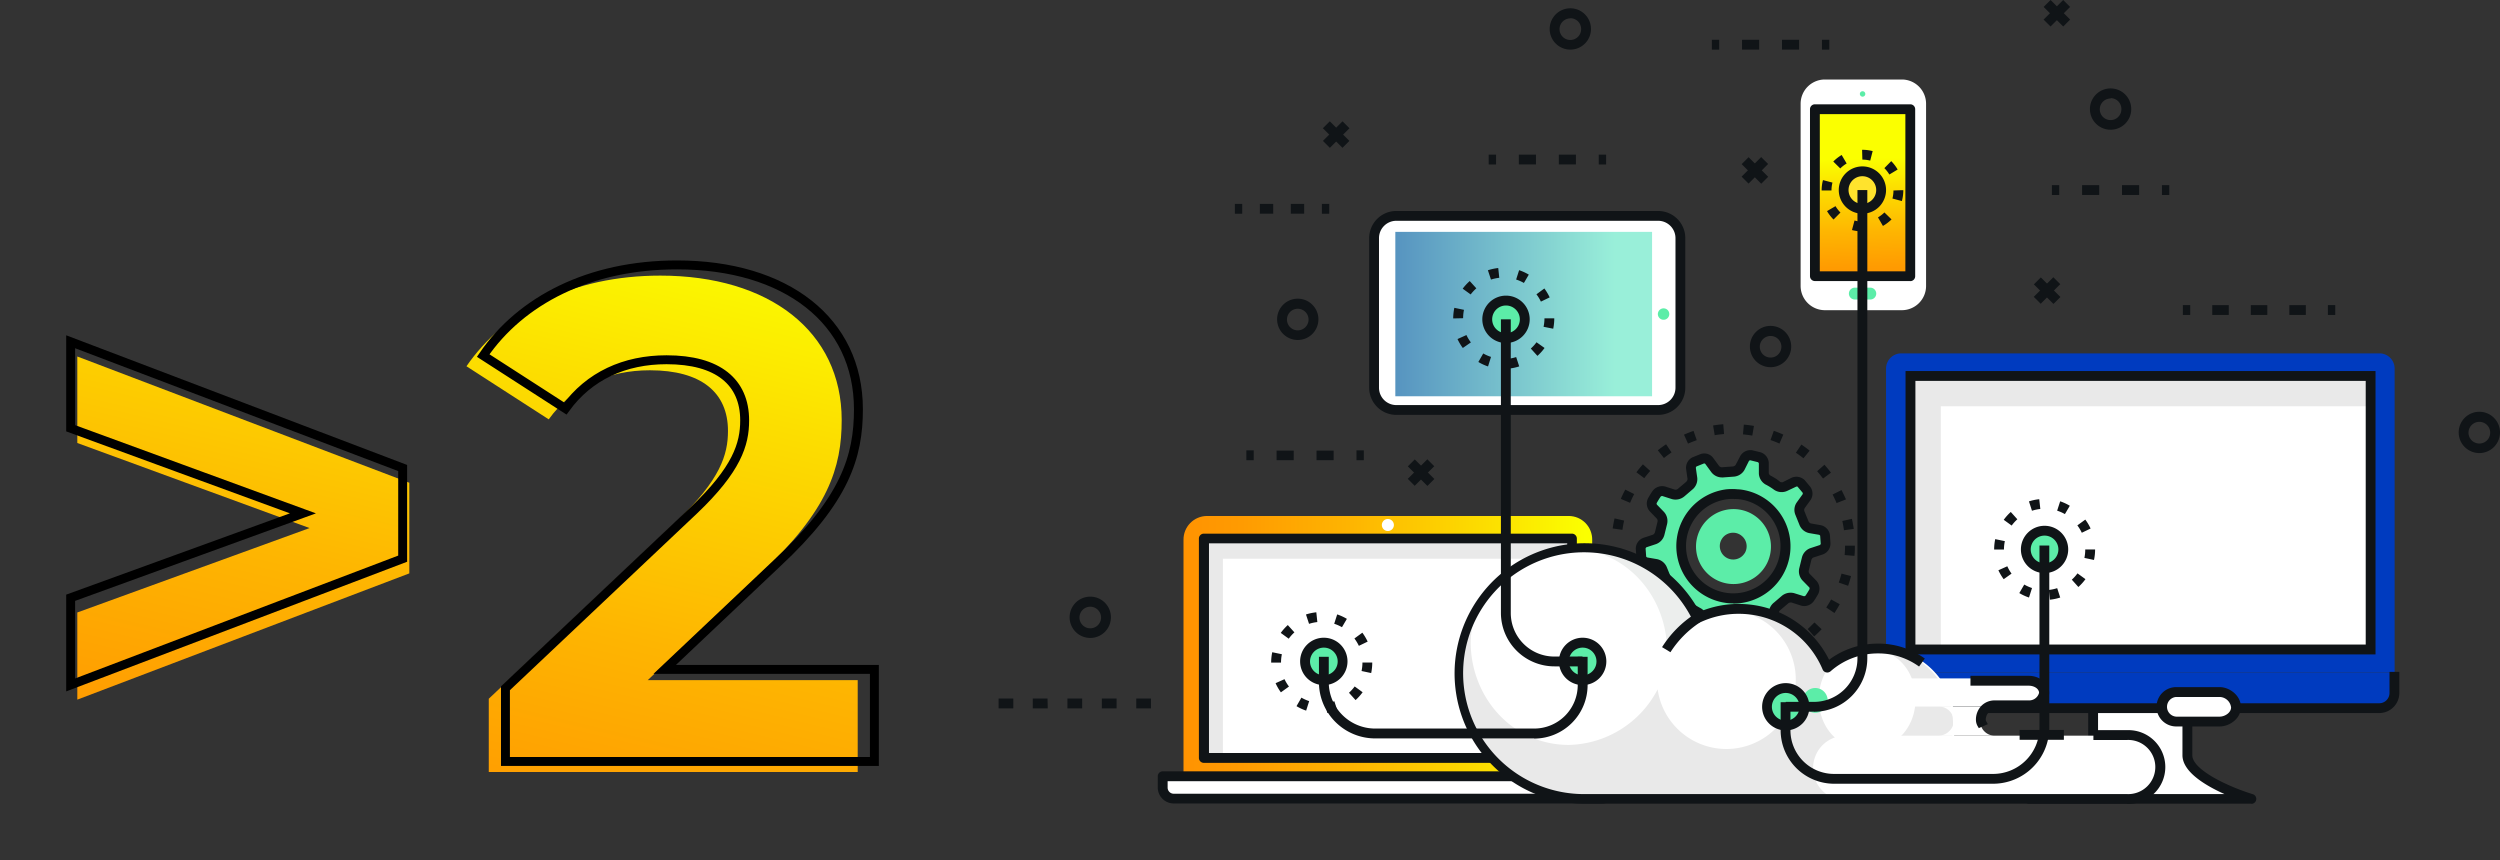 <svg xmlns="http://www.w3.org/2000/svg" xmlns:xlink="http://www.w3.org/1999/xlink" viewBox="0 0 560.39 192.85"><rect x="0" y="0" width="560.39" height="192.85" fill="#333333" stroke="none"/><defs><style>.cls-1,.cls-36{fill:none;}.cls-2{isolation:isolate;}.cls-3{fill:#101417;}.cls-13,.cls-4{fill:#fff;}.cls-5{fill:#003bbf;}.cls-15,.cls-6{fill:#e9e9e9;}.cls-10,.cls-7{fill:#5ceda8;}.cls-8{clip-path:url(#clip-path);}.cls-9{fill:url(#linear-gradient);}.cls-10,.cls-13,.cls-14,.cls-15{fill-rule:evenodd;}.cls-11{clip-path:url(#clip-path-2);}.cls-12{fill:url(#linear-gradient-2);}.cls-14{fill:#eceeed;}.cls-16{clip-path:url(#clip-path-3);}.cls-17{fill:url(#linear-gradient-3);}.cls-18{mix-blend-mode:multiply;}.cls-19{clip-path:url(#clip-path-4);}.cls-20{clip-path:url(#clip-path-5);}.cls-21{clip-path:url(#clip-path-6);}.cls-22{clip-path:url(#clip-path-7);}.cls-23{clip-path:url(#clip-path-8);}.cls-24{clip-path:url(#clip-path-9);}.cls-25{clip-path:url(#clip-path-10);}.cls-26{clip-path:url(#clip-path-11);}.cls-27{clip-path:url(#clip-path-12);}.cls-28{clip-path:url(#clip-path-13);}.cls-29{clip-path:url(#clip-path-14);}.cls-30{fill:#ffe32d;}.cls-31{clip-path:url(#clip-path-15);}.cls-32{clip-path:url(#clip-path-16);}.cls-33{fill:url(#linear-gradient-4);}.cls-34{clip-path:url(#clip-path-17);}.cls-35{fill:url(#linear-gradient-5);}.cls-36{stroke:#000;stroke-miterlimit:10;stroke-width:2px;}</style><clipPath id="clip-path"><rect class="cls-1" x="406.82" y="24.48" width="21.38" height="37.44"/></clipPath><linearGradient id="linear-gradient" x1="-1997.08" y1="5218.33" x2="-1996.08" y2="5218.33" gradientTransform="matrix(0, -29.01, -29.01, 0, 151803.44, -57871.19)" gradientUnits="userSpaceOnUse"><stop offset="0" stop-color="#ff9201"/><stop offset="0.16" stop-color="#ff9b01"/><stop offset="0.43" stop-color="#feb501"/><stop offset="0.76" stop-color="#fcde00"/><stop offset="1" stop-color="#fbff00"/></linearGradient><clipPath id="clip-path-2"><path class="cls-1" d="M270.51,115.66a5.28,5.28,0,0,0-5.22,5.34v53H356.9V121a5.27,5.27,0,0,0-5.21-5.34Z"/></clipPath><linearGradient id="linear-gradient-2" x1="-1985.62" y1="5251.26" x2="-1984.62" y2="5251.26" gradientTransform="matrix(91.61, 0, 0, -91.61, 182165.41, 481206.51)" xlink:href="#linear-gradient"/><clipPath id="clip-path-3"><rect class="cls-1" x="312.77" y="51.97" width="57.55" height="36.85"/></clipPath><linearGradient id="linear-gradient-3" x1="-1979.43" y1="5251.23" x2="-1978.43" y2="5251.23" gradientTransform="matrix(57.55, 0, 0, -57.55, 114220.15, 302254.98)" gradientUnits="userSpaceOnUse"><stop offset="0" stop-color="#4b84bc"/><stop offset="1" stop-color="#99efd9"/></linearGradient><clipPath id="clip-path-4"><rect class="cls-1" x="350.56" y="144.07" width="8.4" height="8.4"/></clipPath><clipPath id="clip-path-5"><rect class="cls-1" x="351.98" y="144.07" width="5.56" height="5.55"/></clipPath><clipPath id="clip-path-6"><rect class="cls-1" x="292.54" y="144.07" width="8.41" height="8.4"/></clipPath><clipPath id="clip-path-7"><rect class="cls-1" x="293.97" y="144.07" width="5.55" height="5.55"/></clipPath><clipPath id="clip-path-8"><rect class="cls-1" x="333.38" y="67.39" width="8.4" height="8.4"/></clipPath><clipPath id="clip-path-9"><rect class="cls-1" x="334.8" y="67.39" width="5.56" height="5.55"/></clipPath><clipPath id="clip-path-10"><rect class="cls-1" x="396.08" y="154.23" width="8.4" height="8.4"/></clipPath><clipPath id="clip-path-11"><rect class="cls-1" x="404.11" y="154.23" width="5.56" height="5.56"/></clipPath><clipPath id="clip-path-12"><rect class="cls-1" x="454.09" y="118.96" width="8.4" height="8.4"/></clipPath><clipPath id="clip-path-13"><rect class="cls-1" x="455.52" y="118.96" width="5.55" height="5.55"/></clipPath><clipPath id="clip-path-14"><rect class="cls-1" x="413.26" y="38.4" width="8.4" height="8.4"/></clipPath><clipPath id="clip-path-15"><rect class="cls-1" x="414.68" y="38.4" width="5.56" height="5.55"/></clipPath><clipPath id="clip-path-16"><path class="cls-1" d="M104.56,82.1,123,94C128.32,86.63,136.29,83,145.67,83c11.57,0,17.51,5,17.51,13.6,0,5.32-1.72,10.94-11.41,20.17l-42.21,39.86v16.42h82.7V152.45H145.2l25.17-23.76c15.33-14.23,18.3-23.92,18.3-34.55,0-19.86-16.26-32.36-40.65-32.36-19.7,0-35,8-43.46,20.32"/></clipPath><linearGradient id="linear-gradient-4" x1="-1994.74" y1="5245.59" x2="-1993.74" y2="5245.59" gradientTransform="matrix(162.26, 0, 0, -162.26, 323717.37, 851270.06)" xlink:href="#linear-gradient"/><clipPath id="clip-path-17"><polygon class="cls-1" points="17.33 99.3 69.39 118.37 17.33 137.29 17.33 156.83 91.75 128.53 91.75 108.21 17.33 79.91 17.33 99.3"/></clipPath><linearGradient id="linear-gradient-5" x1="-1994.74" y1="5245.56" x2="-1993.74" y2="5245.56" gradientTransform="matrix(162.26, 0, 0, -162.26, 323645.01, 851265.8)" xlink:href="#linear-gradient"/></defs><title>p-2</title><g class="cls-2"><g id="Layer_2" data-name="Layer 2"><g id="Layer_1-2" data-name="Layer 1"><path class="cls-3" d="M388.51,149.55h-.78l.06-2.2c.71,0,1.41,0,2.11,0l.12,2.2c-.5,0-1,0-1.51,0m-5.34-.52c-.75-.15-1.5-.33-2.23-.54l.61-2.12c.67.19,1.36.36,2.05.5Zm11.4-.15-.49-2.15c.69-.16,1.37-.34,2-.55l.66,2.1c-.72.23-1.46.43-2.21.6m-17.92-2c-.69-.33-1.37-.7-2-1.09l1.12-1.89c.6.35,1.23.69,1.86,1Zm24.37-.33-1-2c.62-.33,1.24-.68,1.83-1l1.18,1.86c-.65.41-1.32.79-2,1.14m-30.13-3.42c-.58-.49-1.14-1-1.69-1.56l1.56-1.55c.5.5,1,1,1.56,1.43Zm35.79-.48L405.21,141c.53-.47,1-1,1.52-1.47l1.6,1.51c-.53.56-1.08,1.09-1.65,1.6M366.25,138c-.45-.63-.87-1.28-1.25-1.93l1.9-1.12c.35.6.74,1.2,1.14,1.77Zm44.94-.6-1.83-1.23c.39-.58.76-1.19,1.1-1.8l1.93,1.07c-.37.67-.77,1.33-1.2,2M363,132c-.27-.71-.51-1.45-.73-2.18l2.12-.61c.2.68.42,1.35.67,2Zm51.26-.69-2.09-.73c.24-.66.44-1.34.62-2l2.13.55c-.19.74-.41,1.47-.66,2.2m-52.87-6c-.08-.76-.14-1.53-.16-2.29l2.21-.06c0,.71.06,1.41.14,2.11Zm54.3-.73-2.2-.18c.06-.7.09-1.41.09-2.11h2.2c0,.76,0,1.53-.09,2.29m-2.35-5.74c-.1-.7-.22-1.4-.37-2.08l2.15-.48c.16.74.3,1.5.41,2.26Zm-49.66-.09-2.19-.31c.11-.76.25-1.52.42-2.26l2.15.49a20.58,20.58,0,0,0-.38,2.08m48-6c-.27-.65-.57-1.3-.89-1.92l2-1c.35.68.68,1.38,1,2.09Zm-46.36-.09-2-.85c.29-.7.62-1.4,1-2.08l2,1q-.5.94-.9,1.92m43.23-5.4c-.42-.56-.87-1.11-1.33-1.64l1.64-1.46c.51.57,1,1.16,1.46,1.78Zm-40.08-.08-1.76-1.33c.46-.61.95-1.21,1.46-1.78l1.64,1.48c-.46.52-.92,1.07-1.34,1.63m35.69-4.46c-.55-.44-1.12-.86-1.7-1.25l1.23-1.83c.63.42,1.25.88,1.85,1.36Zm-31.28-.06-1.37-1.73c.59-.47,1.22-.93,1.86-1.35l1.22,1.83c-.59.39-1.16.81-1.71,1.25m25.89-3.24a21.1,21.1,0,0,0-2-.79l.74-2.08c.72.26,1.44.54,2.13.86Zm-20.49,0-.9-2c.71-.31,1.42-.6,2.14-.84l.72,2.08c-.65.23-1.31.49-2,.78m14.45-1.81c-.69-.11-1.4-.21-2.09-.27l.19-2.19c.75.06,1.52.16,2.27.29Zm-8.41,0L384,95.37c.75-.12,1.52-.22,2.28-.28l.18,2.2c-.7.06-1.41.14-2.1.26"/><path class="cls-4" d="M490.32,169.24V156H469.18v13.28c0,5.42-14.37,9.81-14.37,9.81h49.87s-14.36-4.39-14.36-9.81"/><path class="cls-3" d="M504.68,180.15H454.81a1.1,1.1,0,0,1-.32-2.16c5.26-1.6,13.59-5.4,13.59-8.75V156a1.11,1.11,0,0,1,1.1-1.11h21.14a1.11,1.11,0,0,1,1.1,1.11v13.28c0,3.35,8.33,7.15,13.59,8.75a1.11,1.11,0,0,1-.33,2.16M460.86,178h37.78c-4.31-1.93-9.43-5-9.43-8.71V157.06H470.29v12.18c0,3.72-5.12,6.78-9.43,8.71"/><path class="cls-5" d="M533.36,79.21H426.14a3.41,3.41,0,0,0-3.37,3.44v68h114v-68a3.4,3.4,0,0,0-3.36-3.44"/><rect class="cls-4" x="428.24" y="84.27" width="103.15" height="61.31"/><polygon class="cls-6" points="435.04 91.07 530.93 91.07 530.93 84.46 428.43 84.46 428.43 145.08 435.04 145.08 435.04 91.07"/><path class="cls-3" d="M532.49,146.69H427.14V83.17H532.49Zm-103.14-2.21H530.29V85.38H429.35Z"/><path class="cls-5" d="M422.77,150.69v4.6a3.41,3.41,0,0,0,3.37,3.45H533.36a3.4,3.4,0,0,0,3.36-3.45v-4.6Z"/><path class="cls-3" d="M533.36,159.84H426.14a4.52,4.52,0,0,1-4.47-4.55v-4.68h2.21v4.68a2.31,2.31,0,0,0,2.26,2.35H533.36a2.31,2.31,0,0,0,2.26-2.35v-4.68h2.21v4.68a4.52,4.52,0,0,1-4.47,4.55"/><path class="cls-3" d="M459.49,134.43l-.23-2.19a9.31,9.31,0,0,0,1.87-.4l.68,2.1a11.4,11.4,0,0,1-2.32.49m-4.68-.49a11,11,0,0,1-2.17-1l1.11-1.91a9.07,9.07,0,0,0,1.74.78Zm11.07-2.36-1.47-1.64a9,9,0,0,0,1.27-1.42l1.79,1.3a11.55,11.55,0,0,1-1.59,1.76m-16.74-1.75a11.82,11.82,0,0,1-1.19-2l2-.9a9,9,0,0,0,.95,1.65Zm20.24-4.31-2.15-.46a9.28,9.28,0,0,0,.19-1.9l2.21,0v0a11.07,11.07,0,0,1-.25,2.36M447,123.18v0a11.37,11.37,0,0,1,.24-2.33l2.16.45a9.17,9.17,0,0,0-.2,1.88Zm19.65-3.76a9.1,9.1,0,0,0-1-1.65l1.78-1.3a10.66,10.66,0,0,1,1.19,2Zm-15.72-1.61-1.78-1.29a11,11,0,0,1,1.58-1.76l1.47,1.64a9,9,0,0,0-1.27,1.41m11.93-2.57a9,9,0,0,0-1.74-.77l.68-2.1a11.28,11.28,0,0,1,2.16,1Zm-7.38-.75-.68-2.1a11.17,11.17,0,0,1,2.31-.49l.24,2.19a9,9,0,0,0-1.87.4"/><path class="cls-7" d="M409.12,120a1.51,1.51,0,0,0-1.15-1.21l-2.21-.38a1.91,1.91,0,0,1-1.36-1.17l-.89-2.2a1.86,1.86,0,0,1,.16-1.77l1.31-1.84a1.48,1.48,0,0,0,0-1.66l-1.19-1.42a1.52,1.52,0,0,0-1.65-.3l-2,1a1.87,1.87,0,0,1-1.76-.18s-.34-.26-1-.67-1-.58-1-.58a1.9,1.9,0,0,1-.93-1.5v-2.26a1.51,1.51,0,0,0-1-1.34l-1.79-.44a1.51,1.51,0,0,0-1.51.72l-.34.65-.41.78-.3.56a1.92,1.92,0,0,1-1.53.93l-.87.06-.39,0-1.1.08a1.91,1.91,0,0,1-1.65-.7l-1.33-1.81a1.48,1.48,0,0,0-1.59-.5l-1.71.69A1.5,1.5,0,0,0,379,105l.32,2.24a1.89,1.89,0,0,1-.7,1.64l-1.81,1.54a1.93,1.93,0,0,1-1.73.4l-2.15-.69a1.55,1.55,0,0,0-1.6.52s-.17.22-.51.78l-.47.8a1.53,1.53,0,0,0,.24,1.66l1.57,1.62a2,2,0,0,1,.41,1.74l-.58,2.31a1.94,1.94,0,0,1-1.16,1.35l-2.14.71a1.49,1.49,0,0,0-1,1.35l.13,1.86a1.51,1.51,0,0,0,1.15,1.21l2.22.38a2,2,0,0,1,1.36,1.17l.89,2.2a1.92,1.92,0,0,1-.15,1.77l-1.32,1.84a1.44,1.44,0,0,0,0,1.66l1.17,1.42a1.52,1.52,0,0,0,1.65.3l2-1a1.85,1.85,0,0,1,1.75.17s.36.27,1,.68,1,.59,1,.59a1.86,1.86,0,0,1,.94,1.5V141a1.51,1.51,0,0,0,1,1.33l1.79.44a1.49,1.49,0,0,0,1.51-.72l1.05-2a1.94,1.94,0,0,1,1.53-.93l2.36-.17a1.9,1.9,0,0,1,1.65.7l1.33,1.81a1.49,1.49,0,0,0,1.6.5l1.71-.71a1.47,1.47,0,0,0,.8-1.46l-.32-2.22a1.9,1.9,0,0,1,.7-1.65l1.81-1.54a1.93,1.93,0,0,1,1.74-.4l2.15.68a1.53,1.53,0,0,0,1.6-.51s.16-.22.51-.78.46-.8.46-.8a1.55,1.55,0,0,0-.23-1.67l-1.57-1.61a1.94,1.94,0,0,1-.41-1.74l.57-2.31a1.94,1.94,0,0,1,1.17-1.35l2.14-.71a1.46,1.46,0,0,0,.95-1.37Zm-10.64,8.63a11.73,11.73,0,1,1-11.38-17.84,7.58,7.58,0,0,1,1.17-.07,6.59,6.59,0,0,1,1.09,0,7.89,7.89,0,0,1,1.18.13,11.6,11.6,0,0,1,4.17,1.59,11.74,11.74,0,0,1,3.77,16.16"/><path class="cls-7" d="M392.92,115.33a8.19,8.19,0,0,0-2.47-1,8.4,8.4,0,1,0,2.47,1M391.07,124a3,3,0,1,1-5.11-3.18,2.86,2.86,0,0,1,.9-.93,3,3,0,0,1,3.25,0,.85.85,0,0,1,.19.14,3,3,0,0,1,.77,4"/><path class="cls-3" d="M384.67,143.9a2.12,2.12,0,0,1-.44,0l-1.84-.45a2.6,2.6,0,0,1-1.84-2.4v-2.26a.8.8,0,0,0-.31-.51s-.44-.22-1.13-.65-1.08-.72-1.08-.72a.72.72,0,0,0-.4-.1.66.66,0,0,0-.21,0l-2,1a2.7,2.7,0,0,1-2.94-.53l-1.22-1.47a2.57,2.57,0,0,1-.07-3l1.32-1.83a.91.91,0,0,0,0-.65L371.6,128a.91.91,0,0,0-.53-.51l-2.21-.38a2.6,2.6,0,0,1-2.05-2.15l-.14-1.92a2.6,2.6,0,0,1,1.71-2.48l2.14-.71a.9.9,0,0,0,.43-.49l.59-2.39a.85.85,0,0,0-.14-.7l-1.57-1.63a2.61,2.61,0,0,1-.42-2.93s.15-.27.51-.87.56-.85.56-.85a2.68,2.68,0,0,1,2.82-.92l2.15.69h.13a.82.82,0,0,0,.5-.16l1.87-1.58a.9.9,0,0,0,.32-.66l-.32-2.22a2.62,2.62,0,0,1,1.43-2.63l1.77-.71a2.49,2.49,0,0,1,2.89.87l1.33,1.81a.87.87,0,0,0,.57.26l2.48-.18a.88.88,0,0,0,.63-.35l1.05-2a2.63,2.63,0,0,1,2.69-1.28l1.84.45a2.63,2.63,0,0,1,1.85,2.38v2.29a.8.8,0,0,0,.33.52s.42.21,1.11.63S399,108,399,108a.65.65,0,0,0,.37.09.52.52,0,0,0,.23,0l2-1a2.67,2.67,0,0,1,2.93.53l1.23,1.47a2.58,2.58,0,0,1,.08,3l-1.32,1.83a.89.89,0,0,0-.06.66l.92,2.25a.89.89,0,0,0,.53.5l2.21.39a2.61,2.61,0,0,1,2.06,2.15l.13,1.91a2.59,2.59,0,0,1-1.69,2.49l-2.16.71a.87.87,0,0,0-.42.5l-.59,2.38a.87.87,0,0,0,.14.71l1.56,1.6a2.64,2.64,0,0,1,.42,2.95s-.14.28-.51.88-.56.85-.56.85a2.64,2.64,0,0,1-2.09,1,2.25,2.25,0,0,1-.74-.12l-2.13-.68h-.13a.91.91,0,0,0-.52.16l-1.86,1.58a.92.92,0,0,0-.32.66l.32,2.21a2.57,2.57,0,0,1-1.43,2.63l-1.76.72a2.25,2.25,0,0,1-.83.15,2.57,2.57,0,0,1-2.07-1l-1.33-1.8a.83.83,0,0,0-.57-.26l-2.47.18a.91.91,0,0,0-.63.34l-1.06,2a2.61,2.61,0,0,1-2.25,1.32m-7.05-9.34a3,3,0,0,1,1.73.54,9.45,9.45,0,0,0,.91.62c.57.35.93.54.95.55a2.91,2.91,0,0,1,1.54,2.47V141a.42.42,0,0,0,.21.28l1.74.43h0a.44.44,0,0,0,.31-.16l1-2a3,3,0,0,1,2.48-1.51l2.3-.17h.27a3,3,0,0,1,2.35,1.16l1.33,1.81a.44.44,0,0,0,.29.12l1.72-.7a.46.46,0,0,0,.12-.29l-.32-2.22a3,3,0,0,1,1.15-2.69l1.74-1.49a3.09,3.09,0,0,1,2.8-.6l2.13.67a.49.49,0,0,0,.38-.12s.17-.23.46-.7.39-.66.41-.7a.48.48,0,0,0,0-.43l-1.56-1.6a3,3,0,0,1-.67-2.84l.55-2.24a3,3,0,0,1,1.88-2.13l2.16-.71a.46.46,0,0,0,.19-.28l-.13-1.81a.5.5,0,0,0-.24-.2l-2.21-.38a3,3,0,0,1-2.22-1.91l-.86-2.13a2.92,2.92,0,0,1,.29-2.85l1.31-1.82a.43.43,0,0,0,0-.35l-1.16-1.38s-.1,0-.23,0l-2.12,1a3,3,0,0,1-2.91-.29s-.34-.26-.9-.61-.92-.52-.94-.53a3,3,0,0,1-1.55-2.48v-2.27a.48.48,0,0,0-.21-.28l-1.74-.43a.5.5,0,0,0-.28.17l-1,2a3,3,0,0,1-2.5,1.51l-2.29.17h-.27a3,3,0,0,1-2.35-1.16L382.26,104a.39.39,0,0,0-.29-.12l-1.71.69a.6.6,0,0,0-.13.29l.32,2.23a3,3,0,0,1-1.15,2.69l-1.74,1.49a3.08,3.08,0,0,1-2.78.61l-2.15-.69a.47.47,0,0,0-.37.12s-.17.24-.46.7l-.45.76a.5.5,0,0,0,.06.35l1.58,1.63a3,3,0,0,1,.67,2.83l-.56,2.26a3,3,0,0,1-1.88,2.12l-2.15.71a.43.43,0,0,0-.2.29l.13,1.8a.59.59,0,0,0,.25.2l2.21.38a3.05,3.05,0,0,1,2.21,1.91l.87,2.13a3,3,0,0,1-.27,2.83l-1.33,1.85a.42.42,0,0,0,0,.33l1.16,1.39s.09,0,.22,0l2.12-1a2.69,2.69,0,0,1,1.18-.26"/><path class="cls-3" d="M388.51,135.26A12.84,12.84,0,0,1,387,109.68a13,13,0,0,1,2.5,0,8.35,8.35,0,0,1,1.27.14,12.84,12.84,0,0,1-2.22,25.48m.11-23.46h-.42a7.61,7.61,0,0,0-1,.06,10.59,10.59,0,1,0,3.11.08,7.34,7.34,0,0,0-1-.11,6,6,0,0,0-.69,0"/><path class="cls-3" d="M555.77,101.56a4.63,4.63,0,1,1,4.62-4.63,4.64,4.64,0,0,1-4.62,4.63m0-7a2.43,2.43,0,1,0,2.42,2.42,2.42,2.42,0,0,0-2.42-2.42"/><path class="cls-3" d="M244.39,143a4.63,4.63,0,1,1,4.63-4.63,4.63,4.63,0,0,1-4.63,4.63m0-7a2.42,2.42,0,1,0,2.42,2.42,2.43,2.43,0,0,0-2.42-2.42"/><path class="cls-3" d="M396.89,82.31a4.63,4.63,0,1,1,4.62-4.62,4.63,4.63,0,0,1-4.62,4.62m0-7a2.42,2.42,0,1,0,2.42,2.42,2.42,2.42,0,0,0-2.42-2.42"/><path class="cls-3" d="M352,11.12a4.63,4.63,0,1,1,4.63-4.62A4.63,4.63,0,0,1,352,11.12m0-7a2.42,2.42,0,1,0,2.42,2.42A2.42,2.42,0,0,0,352,4.08"/><path class="cls-3" d="M290.9,76.21a4.63,4.63,0,1,1,4.63-4.63,4.63,4.63,0,0,1-4.63,4.63m0-7a2.42,2.42,0,1,0,2.42,2.42,2.43,2.43,0,0,0-2.42-2.42"/><path class="cls-3" d="M473.1,29.08a4.63,4.63,0,1,1,4.63-4.62,4.62,4.62,0,0,1-4.63,4.62m0-7a2.42,2.42,0,1,0,2.42,2.42A2.42,2.42,0,0,0,473.1,22"/><rect class="cls-3" x="521.81" y="68.39" width="1.65" height="2.21"/><path class="cls-3" d="M516.87,70.6h-3.7V68.39h3.7Zm-8.64,0h-3.7V68.39h3.7Zm-8.64,0h-3.7V68.39h3.7Z"/><rect class="cls-3" x="489.3" y="68.39" width="1.65" height="2.21"/><rect class="cls-3" x="484.61" y="41.5" width="1.65" height="2.21"/><path class="cls-3" d="M479.5,43.7h-3.84V41.5h3.84Zm-8.95,0h-3.84V41.5h3.84Z"/><rect class="cls-3" x="459.94" y="41.5" width="1.65" height="2.21"/><rect class="cls-3" x="408.4" y="8.92" width="1.65" height="2.21"/><path class="cls-3" d="M403.28,11.12h-3.84V8.92h3.84Zm-8.95,0h-3.84V8.92h3.84Z"/><rect class="cls-3" x="383.72" y="8.92" width="1.65" height="2.21"/><rect class="cls-3" x="304.06" y="100.95" width="1.65" height="2.21"/><path class="cls-3" d="M298.94,103.15h-3.83V101h3.83Zm-8.95,0h-3.84V101H290Z"/><rect class="cls-3" x="279.38" y="100.95" width="1.65" height="2.21"/><rect class="cls-3" x="358.37" y="34.66" width="1.65" height="2.21"/><path class="cls-3" d="M353.25,36.86h-3.83v-2.2h3.83Zm-8.95,0h-3.84v-2.2h3.84Z"/><rect class="cls-3" x="333.7" y="34.66" width="1.65" height="2.21"/><rect class="cls-3" x="296.31" y="45.7" width="1.65" height="2.21"/><path class="cls-3" d="M292.34,47.9h-3V45.7h3Zm-6.94,0h-3V45.7h3Z"/><rect class="cls-3" x="276.8" y="45.7" width="1.65" height="2.21"/><path class="cls-3" d="M258,158.79h-3.3v-2.21H258Zm-7.71,0h-3.31v-2.21h3.31Zm-7.72,0h-3.3v-2.21h3.3Zm-7.71,0H231.5v-2.21h3.31Zm-7.72,0h-3.3v-2.21h3.3Z"/><rect class="cls-3" x="317.43" y="102.83" width="2.2" height="6.21" transform="translate(18.4 256.28) rotate(-45)"/><rect class="cls-3" x="315.43" y="104.83" width="6.21" height="2.2" transform="translate(18.41 256.31) rotate(-45.01)"/><rect class="cls-3" x="392.26" y="35.09" width="2.2" height="6.21" transform="translate(88.22 289.35) rotate(-45)"/><rect class="cls-3" x="390.26" y="37.09" width="6.21" height="2.2" transform="translate(88.25 289.38) rotate(-45.01)"/><rect class="cls-3" x="459.97" y="-0.13" width="2.2" height="6.21" transform="translate(132.99 326.95) rotate(-45.01)"/><rect class="cls-3" x="457.96" y="1.87" width="6.21" height="2.2" transform="translate(132.99 326.95) rotate(-45.01)"/><rect class="cls-3" x="457.77" y="62.03" width="2.2" height="6.21" transform="translate(88.35 343.57) rotate(-45)"/><rect class="cls-3" x="455.77" y="64.03" width="6.21" height="2.2" transform="translate(88.47 343.73) rotate(-45.03)"/><rect class="cls-3" x="298.42" y="27.07" width="2.2" height="6.21" transform="translate(66.44 220.7) rotate(-45.02)"/><rect class="cls-3" x="296.42" y="29.07" width="6.21" height="2.2" transform="translate(66.42 220.67) rotate(-45.01)"/><path class="cls-4" d="M409.06,17.82H426.3a5.44,5.44,0,0,1,5.44,5.44V64.1a5.43,5.43,0,0,1-5.43,5.43H409.06a5.44,5.44,0,0,1-5.44-5.44V23.25A5.44,5.44,0,0,1,409.06,17.82Z"/><g class="cls-8"><rect class="cls-9" x="406.37" y="24.23" width="22.27" height="37.95" transform="translate(-0.92 10.07) rotate(-1.38)"/></g><path class="cls-3" d="M428.2,63H406.82a1.1,1.1,0,0,1-1.1-1.1V24.48a1.1,1.1,0,0,1,1.1-1.1H428.2a1.1,1.1,0,0,1,1.1,1.1V61.92a1.1,1.1,0,0,1-1.1,1.1m-20.28-2.2H427.1V25.58H407.92Z"/><path class="cls-10" d="M417.51,20.45a.61.61,0,0,1,.61.61.61.61,0,1,1-1.22,0,.61.61,0,0,1,.61-.61"/><path class="cls-10" d="M419.24,67.14h-3.47a1.33,1.33,0,1,1,0-2.66h3.47a1.33,1.33,0,0,1,0,2.66"/><path class="cls-3" d="M417.48,51.87h0a9.35,9.35,0,0,1-2.35-.3l.57-2.14a6.7,6.7,0,0,0,1.78.24Zm4.58-1.24-1.1-1.9a7.37,7.37,0,0,0,1.44-1.11L424,49.18a9.56,9.56,0,0,1-1.9,1.45M411,49.21a9.18,9.18,0,0,1-1.46-1.89l1.9-1.11a7.31,7.31,0,0,0,1.11,1.43Zm15.33-4.14-2.13-.57a7.22,7.22,0,0,0,.23-1.8l1.55-.06.66,0a9.49,9.49,0,0,1-.31,2.39m-18-2.33v0a9.14,9.14,0,0,1,.3-2.33l2.13.56a7,7,0,0,0-.22,1.77Zm15.18-3.58a7.36,7.36,0,0,0-1.12-1.43l1.54-1.57A9.3,9.3,0,0,1,425.37,38Zm-11-1.36-1.57-1.55a9.53,9.53,0,0,1,1.88-1.47l1.12,1.91a7,7,0,0,0-1.43,1.11M419.22,36a7.38,7.38,0,0,0-1.76-.22l-.06-2.2h.06a9,9,0,0,1,2.31.29Z"/><g class="cls-11"><rect class="cls-12" x="265.29" y="115.66" width="91.61" height="58.33"/></g><rect class="cls-4" x="269.85" y="120.72" width="82.51" height="49.17"/><polygon class="cls-6" points="274.12 125.24 352.37 125.24 352.37 120.83 269.71 120.83 269.71 170.43 274.12 170.43 274.12 125.24"/><path class="cls-3" d="M352.35,171h-82.5a1.11,1.11,0,0,1-1.11-1.11V120.72a1.11,1.11,0,0,1,1.11-1.1h82.5a1.11,1.11,0,0,1,1.11,1.1v49.17a1.11,1.11,0,0,1-1.11,1.11M271,168.79h80.3v-47H271Z"/><path class="cls-4" d="M312.45,117.71a1.35,1.35,0,1,1-1.35-1.38,1.36,1.36,0,0,1,1.35,1.38"/><path class="cls-4" d="M260.63,174v2.51a2.47,2.47,0,0,0,2.44,2.5h96.06a2.47,2.47,0,0,0,2.44-2.5V174Z"/><path class="cls-3" d="M359.13,180.1H263.07a3.58,3.58,0,0,1-3.55-3.6V174a1.11,1.11,0,0,1,1.11-1.1H361.57a1.11,1.11,0,0,1,1.11,1.1v2.51a3.58,3.58,0,0,1-3.55,3.6m-97.4-5v1.41a1.37,1.37,0,0,0,1.34,1.4h96.06a1.37,1.37,0,0,0,1.34-1.4v-1.41Z"/><path class="cls-13" d="M355.13,122.86a28.28,28.28,0,0,1,25.33,15.7,21.51,21.51,0,0,1,29.13,11,17.15,17.15,0,1,1,11.48,29.89H355.13a28.28,28.28,0,0,1,0-56.55"/><path class="cls-14" d="M373.63,144.35a16.2,16.2,0,0,1,6.66-6.1,28.27,28.27,0,0,0-25.16-15.39c-.7,0-1.4,0-2.09.09,11.46.71,19.84,10.16,20.59,21.4"/><path class="cls-15" d="M421.07,145.11a17.25,17.25,0,0,0-3.39.34c.28,0,.57,0,.86,0,14.48,0,14.46,22.46,0,22.46-11.07,0-13.65-13.13-7.79-19.31-.4.3-.79.62-1.16,1a21.5,21.5,0,0,0-23.12-12.83l.48,0a15.56,15.56,0,1,1-15.38,17.75,23,23,0,0,1-19.89,12.46c-12.34,0-21.47-10.08-22-22a19.38,19.38,0,0,1,2.42-10.13,28.28,28.28,0,0,0,23,44.67h65.94a17.16,17.16,0,0,0,0-34.31"/><path class="cls-4" d="M476.81,179.4H413.67a7.25,7.25,0,0,1,0-14.5h63.14a7.25,7.25,0,0,1,0,14.5"/><path class="cls-4" d="M454.77,158.38h-34a3.16,3.16,0,0,1,0-6.31h34a3.16,3.16,0,1,1,0,6.31"/><path class="cls-4" d="M497.91,161.73h-10a3.3,3.3,0,0,1,0-6.6h10a3.3,3.3,0,0,1,0,6.6"/><path class="cls-4" d="M447.12,164.9H434.54a3.36,3.36,0,0,0,2.38-1,3,3,0,0,0,1-2.26,3.27,3.27,0,0,0-3.37-3.25h12.58a3.26,3.26,0,1,0,0,6.52"/><path class="cls-3" d="M476.81,180.15H355.13a29.19,29.19,0,1,1,25.83-43,22.26,22.26,0,0,1,8.84-1.77A22.59,22.59,0,0,1,410,147.89a18.27,18.27,0,0,1,11.08-3.62,17.7,17.7,0,0,1,10.38,3.35l-1.29,1.79a15.48,15.48,0,0,0-9.09-2.94,16,16,0,0,0-10.74,4,1.13,1.13,0,0,1-1,.25,1.08,1.08,0,0,1-.78-.64,20.39,20.39,0,0,0-18.77-12.49,20.18,20.18,0,0,0-8.86,2,1.11,1.11,0,0,1-1.47-.5A27.1,27.1,0,1,0,355.13,178H476.81a6.07,6.07,0,1,0,0-12.13h-7.56v-2.2h7.56a8.27,8.27,0,1,1,0,16.53"/><path class="cls-3" d="M443.55,163.22a1.74,1.74,0,0,0-.14-.27,2.88,2.88,0,0,1-.49-1.47,4.45,4.45,0,0,1,1.17-3.21,4.13,4.13,0,0,1,3-1.27h7.65a2.29,2.29,0,0,0,2.34-1.74c-.11-1-1.24-1.56-2.34-1.56H441.69v-2.21h13.08c2,0,4.09,1.19,4.49,3.21a1.23,1.23,0,0,1,.06.39v.33a1.21,1.21,0,0,1-.06.38,4.56,4.56,0,0,1-4.49,3.41h-7.65a2,2,0,0,0-1.47.62,2.38,2.38,0,0,0-.52,1.65,2.18,2.18,0,0,0,.19.37,3.72,3.72,0,0,1,.25.48Z"/><path class="cls-3" d="M497.54,162.84h-9.73a4.41,4.41,0,0,1,0-8.82h9.73c2.26,0,4.78,1.92,4.78,4.48s-2.52,4.34-4.78,4.34m-9.73-6.61a2.21,2.21,0,0,0,0,4.41h9.73c1.19,0,2.57-.9,2.57-2.07a2.65,2.65,0,0,0-2.57-2.34Z"/><rect class="cls-3" x="452.71" y="163.62" width="9.92" height="2.21"/><path class="cls-3" d="M374.44,146.2l-1.88-1.14a24.25,24.25,0,0,1,7.34-7.42l1.12,1.9a22.51,22.51,0,0,0-6.58,6.66"/><path class="cls-4" d="M308,53.38V86.91a5,5,0,0,0,5,5h58.68a5,5,0,0,0,5-5V53.38a5,5,0,0,0-5-5H313a5,5,0,0,0-5,5"/><path class="cls-3" d="M371.67,93H313a6.09,6.09,0,0,1-6.09-6.09V53.38A6.09,6.09,0,0,1,313,47.29h58.68a6.09,6.09,0,0,1,6.09,6.09V86.91A6.09,6.09,0,0,1,371.67,93M313,49.49a3.89,3.89,0,0,0-3.89,3.89V86.91A3.89,3.89,0,0,0,313,90.8h58.68a3.9,3.9,0,0,0,3.89-3.89V53.38a3.9,3.9,0,0,0-3.89-3.89Z"/><g class="cls-16"><rect class="cls-17" x="312.77" y="51.97" width="57.55" height="36.85"/></g><path class="cls-7" d="M374.18,70.4a1.28,1.28,0,1,1-1.28-1.28,1.27,1.27,0,0,1,1.28,1.28"/><path class="cls-3" d="M338.25,82.62,338,80.43a9.05,9.05,0,0,0,1.86-.39l.68,2.09a10.68,10.68,0,0,1-2.31.49m-4.68-.48a11.1,11.1,0,0,1-2.17-1l1.1-1.91a8.7,8.7,0,0,0,1.74.77Zm11.07-2.37-1.48-1.64a9,9,0,0,0,1.28-1.41L346.22,78a11,11,0,0,1-1.58,1.76M327.9,78a11.06,11.06,0,0,1-1.19-2l2-.9a8.77,8.77,0,0,0,1,1.65Zm20.24-4.32L346,73.25a9.19,9.19,0,0,0,.2-1.89l2.2,0v0a11.57,11.57,0,0,1-.24,2.35m-22.42-2.33v0A12,12,0,0,1,326,69l2.16.45a9,9,0,0,0-.19,1.88Zm19.66-3.77a8.69,8.69,0,0,0-1-1.64l1.78-1.31a12.3,12.3,0,0,1,1.19,2ZM329.66,66l-1.79-1.29A11.49,11.49,0,0,1,329.45,63l1.48,1.63A9.48,9.48,0,0,0,329.66,66m11.93-2.57a8.7,8.7,0,0,0-1.74-.77l.67-2.1a11.61,11.61,0,0,1,2.17,1Zm-7.38-.76-.69-2.09a11.42,11.42,0,0,1,2.32-.5l.23,2.19a9.78,9.78,0,0,0-1.86.4"/><path class="cls-3" d="M297.47,159.78l-.23-2.19a9.07,9.07,0,0,0,1.86-.4l.68,2.1a11.45,11.45,0,0,1-2.31.49m-4.69-.49a10.7,10.7,0,0,1-2.16-1l1.1-1.91a9.35,9.35,0,0,0,1.74.78Zm11.08-2.36-1.48-1.64a9.61,9.61,0,0,0,1.28-1.42l1.78,1.3a11.49,11.49,0,0,1-1.58,1.76m-16.74-1.74a11.06,11.06,0,0,1-1.19-2.05l2-.9a9.1,9.1,0,0,0,1,1.65Zm20.24-4.32-2.16-.46a9.29,9.29,0,0,0,.2-1.9l2.2,0v0a11.67,11.67,0,0,1-.24,2.36m-22.42-2.34v0a11.37,11.37,0,0,1,.24-2.33l2.16.45a9.16,9.16,0,0,0-.19,1.88Zm19.66-3.76a9.72,9.72,0,0,0-1-1.65l1.78-1.3a12.21,12.21,0,0,1,1.19,2Zm-15.72-1.6-1.79-1.3a11.49,11.49,0,0,1,1.58-1.76l1.48,1.64a8.59,8.59,0,0,0-1.27,1.42m11.93-2.58a9.31,9.31,0,0,0-1.74-.77l.67-2.1a11.66,11.66,0,0,1,2.17,1Zm-7.38-.75-.69-2.1a11.4,11.4,0,0,1,2.32-.49l.23,2.19a9.07,9.07,0,0,0-1.86.4"/><g class="cls-18"><g class="cls-19"><path class="cls-7" d="M354.77,152.47a4.2,4.2,0,1,1,4.2-4.2,4.2,4.2,0,0,1-4.2,4.2"/></g></g><g class="cls-18"><g class="cls-20"><path class="cls-7" d="M354.77,149.62a2.78,2.78,0,1,1,2.77-2.78,2.77,2.77,0,0,1-2.77,2.78"/></g></g><path class="cls-3" d="M354.77,153.57a5.31,5.31,0,1,1,5.3-5.3,5.31,5.31,0,0,1-5.3,5.3m0-8.4a3.1,3.1,0,1,0,3.09,3.1,3.1,3.1,0,0,0-3.09-3.1"/><g class="cls-18"><g class="cls-21"><path class="cls-7" d="M296.75,152.47a4.2,4.2,0,1,1,4.2-4.2,4.2,4.2,0,0,1-4.2,4.2"/></g></g><g class="cls-18"><g class="cls-22"><path class="cls-7" d="M296.75,149.62a2.78,2.78,0,1,1,2.77-2.78,2.78,2.78,0,0,1-2.77,2.78"/></g></g><path class="cls-3" d="M296.75,153.57a5.31,5.31,0,1,1,5.3-5.3,5.31,5.31,0,0,1-5.3,5.3m0-8.4a3.1,3.1,0,1,0,3.1,3.1,3.1,3.1,0,0,0-3.1-3.1"/><g class="cls-18"><g class="cls-23"><path class="cls-7" d="M337.58,75.78a4.2,4.2,0,1,1,4.2-4.2,4.2,4.2,0,0,1-4.2,4.2"/></g></g><g class="cls-18"><g class="cls-24"><path class="cls-7" d="M337.58,72.93a2.78,2.78,0,1,1,2.78-2.77,2.77,2.77,0,0,1-2.78,2.77"/></g></g><path class="cls-3" d="M337.58,76.89a5.31,5.31,0,1,1,5.31-5.31,5.31,5.31,0,0,1-5.31,5.31m0-8.41a3.1,3.1,0,1,0,3.1,3.1,3.11,3.11,0,0,0-3.1-3.1"/><path class="cls-3" d="M343.91,165.52H308.24a12.6,12.6,0,0,1-12.59-12.59v-5.7h2.2v5.7a10.4,10.4,0,0,0,10.39,10.38h35.67a9.76,9.76,0,0,0,9.75-9.75v-6.33h2.21v6.33a12,12,0,0,1-12,12"/><path class="cls-3" d="M354.77,149.37h-6.33a12,12,0,0,1-12-12V71.58h2.21v65.83a9.76,9.76,0,0,0,9.75,9.76h6.33Z"/><g class="cls-18"><g class="cls-25"><path class="cls-7" d="M400.28,162.63a4.2,4.2,0,1,0-4.2-4.2,4.2,4.2,0,0,0,4.2,4.2"/></g></g><g class="cls-18"><g class="cls-26"><path class="cls-7" d="M406.89,159.78a2.78,2.78,0,1,0-2.77-2.77,2.77,2.77,0,0,0,2.77,2.77"/></g></g><path class="cls-3" d="M400.28,163.73a5.3,5.3,0,1,1,5.31-5.3,5.31,5.31,0,0,1-5.31,5.3m0-8.4a3.1,3.1,0,1,0,3.1,3.1,3.1,3.1,0,0,0-3.1-3.1"/><g class="cls-18"><g class="cls-27"><path class="cls-7" d="M458.3,127.36a4.2,4.2,0,1,0-4.2-4.2,4.2,4.2,0,0,0,4.2,4.2"/></g></g><g class="cls-18"><g class="cls-28"><path class="cls-7" d="M458.3,124.51a2.78,2.78,0,1,0-2.78-2.77,2.77,2.77,0,0,0,2.78,2.77"/></g></g><path class="cls-3" d="M458.3,128.46a5.3,5.3,0,1,1,5.3-5.3,5.3,5.3,0,0,1-5.3,5.3m0-8.4a3.1,3.1,0,1,0,3.1,3.1,3.1,3.1,0,0,0-3.1-3.1"/><g class="cls-18"><g class="cls-29"><path class="cls-30" d="M417.46,46.8a4.2,4.2,0,1,0-4.2-4.2,4.2,4.2,0,0,0,4.2,4.2"/></g></g><g class="cls-18"><g class="cls-31"><path class="cls-30" d="M417.46,44a2.78,2.78,0,1,0-2.77-2.77A2.77,2.77,0,0,0,417.46,44"/></g></g><path class="cls-3" d="M417.46,47.9a5.3,5.3,0,1,1,5.31-5.3,5.3,5.3,0,0,1-5.31,5.3m0-8.4a3.1,3.1,0,1,0,3.1,3.1,3.1,3.1,0,0,0-3.1-3.1"/><path class="cls-3" d="M446.81,175.68H411.14a12,12,0,0,1-12-12V157.4h2.2v6.32a9.77,9.77,0,0,0,9.76,9.76h35.67a10.4,10.4,0,0,0,10.39-10.39V122.28h2.2v40.81a12.61,12.61,0,0,1-12.59,12.59"/><path class="cls-3" d="M406.61,159.53h-6.33v-2.2h6.33a9.76,9.76,0,0,0,9.75-9.75V42.6h2.21v105a12,12,0,0,1-12,11.95"/><g class="cls-32"><rect class="cls-33" x="84.11" y="61.88" width="128.6" height="111.1" transform="translate(-0.2 234.61) rotate(-76.61)"/></g><g class="cls-34"><rect class="cls-35" x="8.51" y="73.27" width="92.06" height="90.21" transform="translate(-73.24 144.01) rotate(-76.61)"/></g><path class="cls-36" d="M196,150.05v20.64h-82.7V154.28l42.21-39.87c9.69-9.22,11.41-14.85,11.41-20.17,0-8.6-5.94-13.6-17.51-13.6-9.38,0-17.35,3.6-22.67,10.94L108.31,79.7c8.44-12.35,23.77-20.32,43.46-20.32,24.39,0,40.65,12.51,40.65,32.36,0,10.63-3,20.32-18.29,34.55L149,150.05Z"/><polygon class="cls-36" points="90.26 104.91 90.26 125.23 15.84 153.53 15.84 133.99 67.9 115.07 15.84 96 15.84 76.61 90.26 104.91"/></g></g></g></svg>